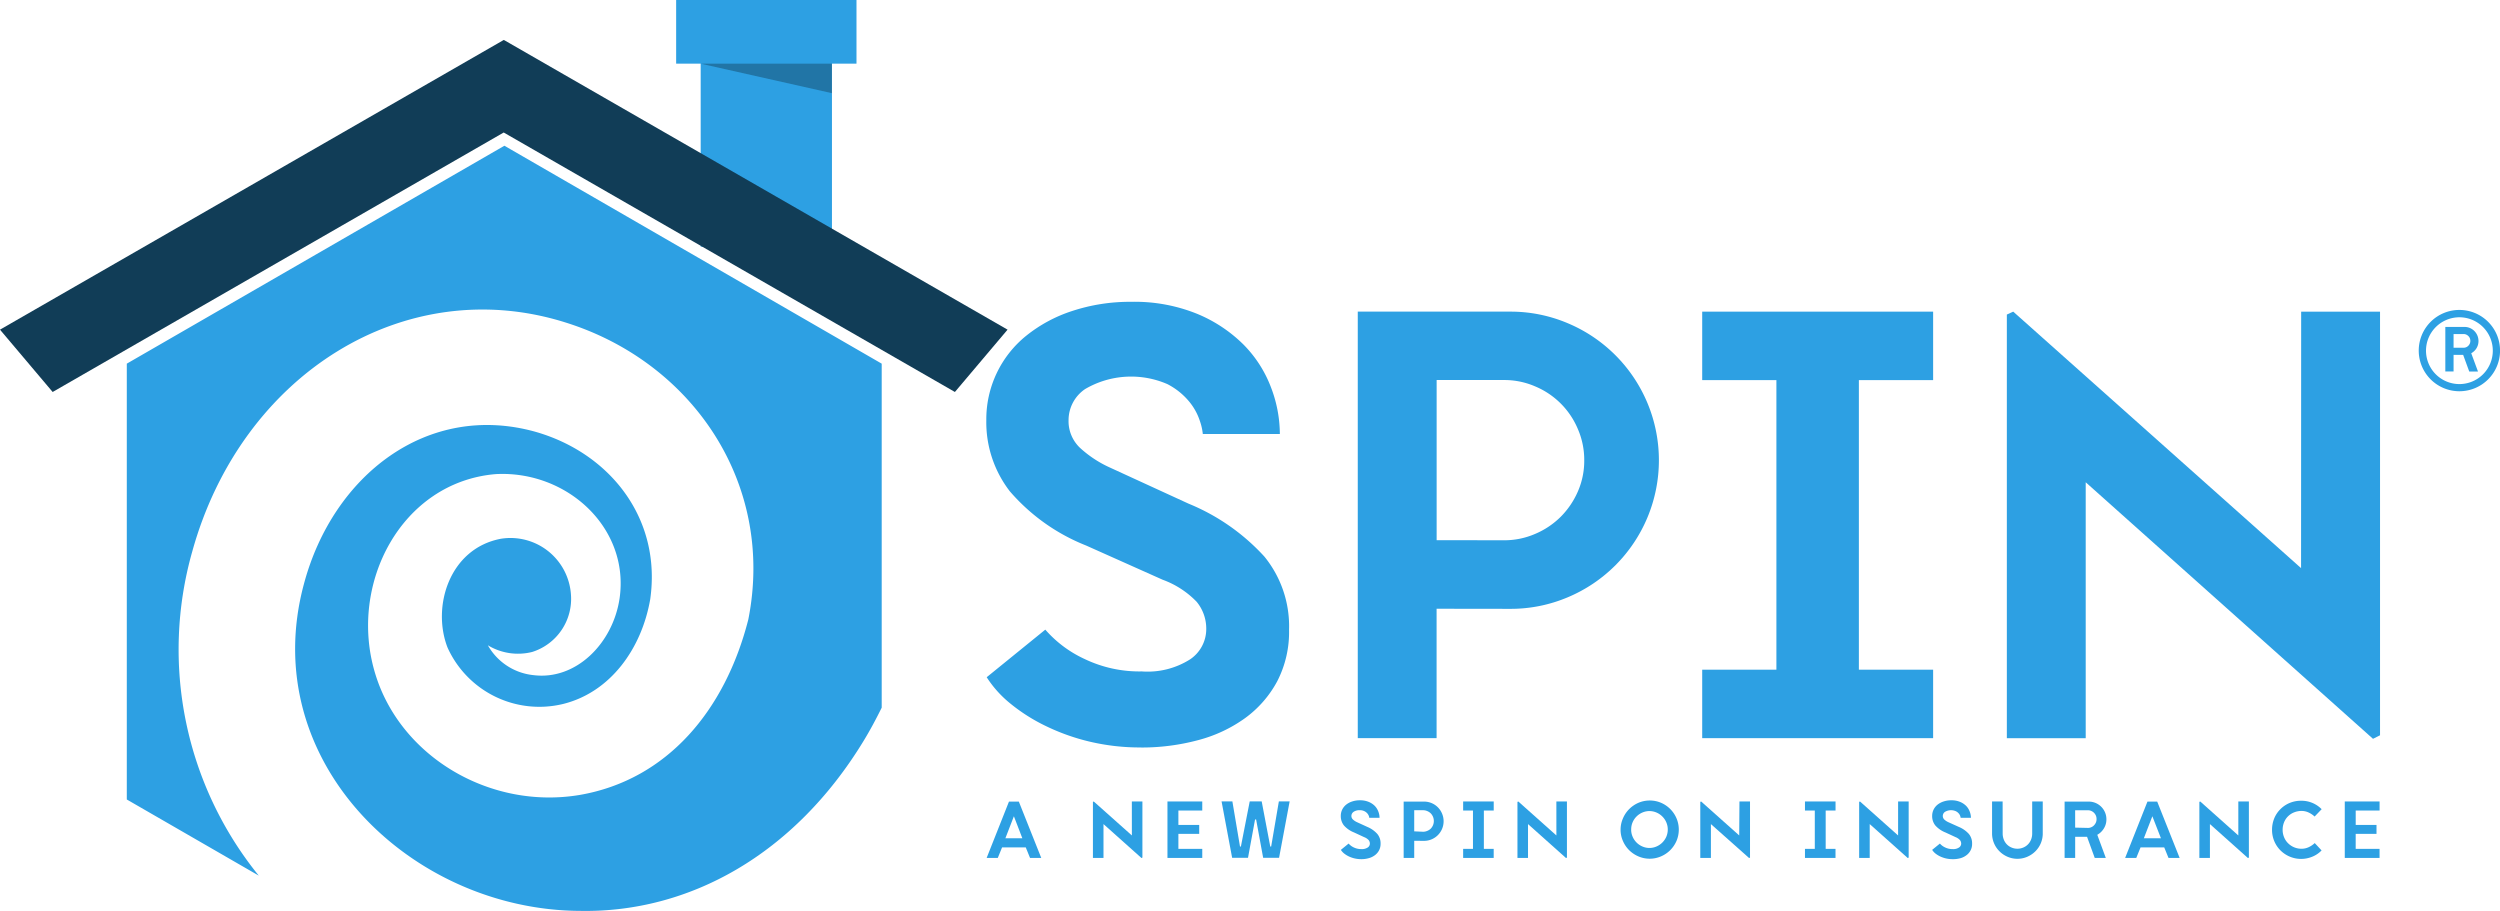 <svg id="logo" xmlns="http://www.w3.org/2000/svg" width="170.154" height="62" viewBox="0 0 170.154 62">
  <g id="Layer_1" data-name="Layer 1">
    <path id="Path_268" data-name="Path 268" d="M283.814,232.086l-.292-.719H281.91l-.293.719h-.758l1.52-3.836h.671l1.527,3.836Zm-1.1-2.838-.58,1.5h1.156Z" transform="translate(-213.707 -173.692)" fill="#2da0e3"/>
    <path id="Path_269" data-name="Path 269" d="M313.759,228.22h.719v3.817l-.062.031-2.587-2.311v2.306h-.719v-3.817l.057-.026,2.594,2.311Z" transform="translate(-236.724 -173.669)" fill="#2da0e3"/>
    <path id="Path_270" data-name="Path 270" d="M332.32,228.22h2.369v.616h-1.625v.978h1.417v.611h-1.417v1.019h1.625v.619H332.32Z" transform="translate(-252.861 -173.669)" fill="#2da0e3"/>
    <path id="Path_271" data-name="Path 271" d="M351.046,231.269h.062l.523-3.069h.734l-.719,3.836h-1.084l-.479-2.608h-.072l-.479,2.608h-1.081l-.719-3.836h.736l.518,3.069h.062l.6-3.069h.815Z" transform="translate(-264.59 -173.654)" fill="#2da0e3"/>
    <path id="Path_272" data-name="Path 272" d="M383.065,231.887a2.027,2.027,0,0,1-.463-.053,1.946,1.946,0,0,1-.4-.141,1.7,1.7,0,0,1-.316-.2.976.976,0,0,1-.213-.24l.527-.429a1.059,1.059,0,0,0,.352.264,1.156,1.156,0,0,0,.515.113.719.719,0,0,0,.436-.11.321.321,0,0,0,.144-.266.381.381,0,0,0-.086-.24.822.822,0,0,0-.307-.2l-.688-.319a1.777,1.777,0,0,1-.688-.479,1.012,1.012,0,0,1-.211-.64.983.983,0,0,1,.093-.427,1,1,0,0,1,.266-.338,1.277,1.277,0,0,1,.412-.221,1.635,1.635,0,0,1,.535-.082,1.489,1.489,0,0,1,.59.108,1.278,1.278,0,0,1,.42.276,1.119,1.119,0,0,1,.24.384,1.178,1.178,0,0,1,.082.424h-.7a.538.538,0,0,0-.026-.117.554.554,0,0,0-.1-.175.628.628,0,0,0-.2-.156.674.674,0,0,0-.324-.07.69.69,0,0,0-.417.113.34.34,0,0,0-.149.28.328.328,0,0,0,.105.24,1.023,1.023,0,0,0,.271.18l.707.324a1.889,1.889,0,0,1,.681.479.993.993,0,0,1,.223.659.959.959,0,0,1-.108.465.985.985,0,0,1-.29.331,1.227,1.227,0,0,1-.427.2A1.858,1.858,0,0,1,383.065,231.887Z" transform="translate(-290.411 -173.41)" fill="#2da0e3"/>
    <path id="Path_273" data-name="Path 273" d="M400.279,230.918v1.167h-.719V228.25h1.369a1.323,1.323,0,0,1,1.244.815,1.335,1.335,0,0,1-.719,1.757,1.311,1.311,0,0,1-.523.1Zm.607-.616a.7.7,0,0,0,.278-.058.719.719,0,0,0,.24-.153.756.756,0,0,0,.156-.24.748.748,0,0,0-.156-.8.736.736,0,0,0-.24-.156.7.7,0,0,0-.278-.058h-.607v1.438Z" transform="translate(-304.025 -173.692)" fill="#2da0e3"/>
    <path id="Path_274" data-name="Path 274" d="M416.49,228.836v-.616h2.081v.616H417.9v2.608h.669v.618H416.49v-.618h.669v-2.608Z" transform="translate(-316.906 -173.669)" fill="#2da0e3"/>
    <path id="Path_275" data-name="Path 275" d="M434.6,228.22h.719v3.817l-.062.031-2.587-2.311v2.306h-.719v-3.817l.058-.026,2.592,2.311Z" transform="translate(-328.671 -173.669)" fill="#2da0e3"/>
    <path id="Path_276" data-name="Path 276" d="M461.32,229.925a1.886,1.886,0,0,1,.163-.772,1.972,1.972,0,0,1,.424-.63,2.047,2.047,0,0,1,.63-.427,1.973,1.973,0,0,1,1.537,0,2.011,2.011,0,0,1,1.052,1.057,1.973,1.973,0,0,1,0,1.537,2.046,2.046,0,0,1-.427.63,2.013,2.013,0,0,1-.63.424,1.944,1.944,0,0,1-1.537,0,2.043,2.043,0,0,1-.631-.424,2,2,0,0,1-.424-.63,1.889,1.889,0,0,1-.158-.765Zm.719,0a1.2,1.2,0,0,0,.1.479,1.259,1.259,0,0,0,.666.666,1.192,1.192,0,0,0,.959,0,1.273,1.273,0,0,0,.669-.666,1.249,1.249,0,0,0-.271-1.374,1.273,1.273,0,0,0-.4-.271,1.245,1.245,0,0,0-.479-.1,1.23,1.23,0,0,0-.479.1,1.274,1.274,0,0,0-.4.271,1.225,1.225,0,0,0-.268.4,1.184,1.184,0,0,0-.094.494Z" transform="translate(-351.02 -173.457)" fill="#2da0e3"/>
    <path id="Path_277" data-name="Path 277" d="M486.666,228.22h.719v3.817l-.062.031-2.6-2.311v2.306H484v-3.817l.058-.026,2.592,2.311Z" transform="translate(-368.276 -173.669)" fill="#2da0e3"/>
    <path id="Path_278" data-name="Path 278" d="M513.79,228.836v-.616h2.081v.616H515.2v2.608h.669v.618H513.79v-.618h.669v-2.608Z" transform="translate(-390.941 -173.669)" fill="#2da0e3"/>
    <path id="Path_279" data-name="Path 279" d="M531.872,228.22h.719v3.817l-.062.031-2.589-2.311v2.306h-.719v-3.817l.058-.026,2.592,2.311Z" transform="translate(-402.684 -173.669)" fill="#2da0e3"/>
    <path id="Path_280" data-name="Path 280" d="M551.4,231.887a2.04,2.04,0,0,1-.463-.053,2,2,0,0,1-.4-.141,1.7,1.7,0,0,1-.317-.2,1.03,1.03,0,0,1-.213-.24l.527-.429a1.047,1.047,0,0,0,.355.264,1.146,1.146,0,0,0,.513.113.705.705,0,0,0,.436-.11.321.321,0,0,0,.144-.266.381.381,0,0,0-.086-.24.832.832,0,0,0-.3-.2l-.69-.319a1.8,1.8,0,0,1-.688-.479,1.012,1.012,0,0,1-.211-.64.984.984,0,0,1,.094-.427,1,1,0,0,1,.266-.338,1.292,1.292,0,0,1,.415-.221,1.619,1.619,0,0,1,.532-.082,1.479,1.479,0,0,1,.59.108,1.277,1.277,0,0,1,.419.276,1.119,1.119,0,0,1,.24.384,1.177,1.177,0,0,1,.082.424h-.7a.424.424,0,0,0-.026-.117.51.51,0,0,0-.1-.175.628.628,0,0,0-.2-.156.805.805,0,0,0-.738.043.334.334,0,0,0-.149.281.326.326,0,0,0,.1.24,1.022,1.022,0,0,0,.271.18l.719.324a1.9,1.9,0,0,1,.683.479,1,1,0,0,1,.22.659.942.942,0,0,1-.4.8,1.214,1.214,0,0,1-.424.2A1.889,1.889,0,0,1,551.4,231.887Z" transform="translate(-418.501 -173.41)" fill="#2da0e3"/>
    <path id="Path_281" data-name="Path 281" d="M567.782,230.394a1.113,1.113,0,0,0,.079.424.973.973,0,0,0,.213.328.96.96,0,0,0,.319.211.983.983,0,0,0,.393.077.971.971,0,0,0,.391-.077.938.938,0,0,0,.319-.211.979.979,0,0,0,.216-.328,1.116,1.116,0,0,0,.079-.424V228.22h.719v2.174a1.7,1.7,0,0,1-.506,1.22,1.8,1.8,0,0,1-.549.369,1.7,1.7,0,0,1-1.338,0,1.742,1.742,0,0,1-.549-.369,1.709,1.709,0,0,1-.508-1.22V228.22h.719Z" transform="translate(-431.477 -173.669)" fill="#2da0e3"/>
    <path id="Path_282" data-name="Path 282" d="M588.719,232.086H588V228.25h1.645a1.2,1.2,0,0,1,1.2,1.2,1.153,1.153,0,0,1-.17.623,1.2,1.2,0,0,1-.451.436l.58,1.575h-.753l-.523-1.438h-.808Zm.858-2.045a.539.539,0,0,0,.24-.048.551.551,0,0,0,.184-.127.677.677,0,0,0,.127-.187.571.571,0,0,0,.046-.24.577.577,0,0,0-.046-.24.646.646,0,0,0-.127-.187.626.626,0,0,0-.185-.125.576.576,0,0,0-.24-.048h-.858v1.182Z" transform="translate(-447.48 -173.692)" fill="#2da0e3"/>
    <path id="Path_283" data-name="Path 283" d="M608.134,232.086l-.292-.719H606.23l-.292.719h-.758l1.52-3.836h.664l1.527,3.836Zm-1.1-2.838-.58,1.5h1.165Z" transform="translate(-460.541 -173.692)" fill="#2da0e3"/>
    <path id="Path_284" data-name="Path 284" d="M628.911,228.22h.719v3.817l-.065.031-2.587-2.311v2.306h-.719v-3.817l.06-.026,2.592,2.311Z" transform="translate(-476.567 -173.669)" fill="#2da0e3"/>
    <path id="Path_285" data-name="Path 285" d="M647.619,229.96a1.281,1.281,0,0,0,.1.513,1.2,1.2,0,0,0,.273.408,1.282,1.282,0,0,0,.923.372,1.122,1.122,0,0,0,.479-.108,1.531,1.531,0,0,0,.41-.278l.465.5a1.815,1.815,0,0,1-.614.42,1.994,1.994,0,0,1-2.182-.42,1.966,1.966,0,0,1-.575-1.4,2.023,2.023,0,0,1,.151-.784,1.9,1.9,0,0,1,.42-.626,1.938,1.938,0,0,1,.626-.42,2,2,0,0,1,.779-.151,1.918,1.918,0,0,1,1.4.575l-.479.5a1.526,1.526,0,0,0-.405-.273,1.122,1.122,0,0,0-.479-.108,1.367,1.367,0,0,0-.52.1,1.236,1.236,0,0,0-.41.271,1.2,1.2,0,0,0-.268.41A1.339,1.339,0,0,0,647.619,229.96Z" transform="translate(-492.259 -173.486)" fill="#2da0e3"/>
    <path id="Path_286" data-name="Path 286" d="M667.54,228.22h2.369v.616h-1.625v.978H669.7v.611h-1.417v1.019h1.625v.619H667.54Z" transform="translate(-507.951 -173.669)" fill="#2da0e3"/>
    <path id="Path_287" data-name="Path 287" d="M291.392,116.435a14.863,14.863,0,0,1-3.5-.393,14.429,14.429,0,0,1-3-1.067,12.051,12.051,0,0,1-2.4-1.52,7.535,7.535,0,0,1-1.621-1.8l3.989-3.239a7.971,7.971,0,0,0,2.666,1.995,8.63,8.63,0,0,0,3.9.849,5.4,5.4,0,0,0,3.3-.829,2.482,2.482,0,0,0,1.088-2.016,2.877,2.877,0,0,0-.652-1.894,6.133,6.133,0,0,0-2.311-1.5l-5.214-2.33A13.329,13.329,0,0,1,282.445,99a7.688,7.688,0,0,1-1.6-4.838,7.3,7.3,0,0,1,2.723-5.754,9.829,9.829,0,0,1,3.117-1.678,12.567,12.567,0,0,1,4.025-.626,11.311,11.311,0,0,1,4.464.81A9.745,9.745,0,0,1,298.335,89a8.29,8.29,0,0,1,1.875,2.9,8.969,8.969,0,0,1,.614,3.2H295.58a3.836,3.836,0,0,0-.2-.887,4.026,4.026,0,0,0-.731-1.323,4.732,4.732,0,0,0-1.479-1.184,6.194,6.194,0,0,0-5.6.336,2.558,2.558,0,0,0-1.127,2.112,2.5,2.5,0,0,0,.791,1.9,7.684,7.684,0,0,0,2.052,1.343l5.332,2.448a14.323,14.323,0,0,1,5.154,3.6,7.509,7.509,0,0,1,1.678,4.975,7.305,7.305,0,0,1-.808,3.517,7.449,7.449,0,0,1-2.194,2.508,9.659,9.659,0,0,1-3.217,1.5,14.82,14.82,0,0,1-3.843.494Z" transform="translate(-213.715 -65.562)" fill="#2da0e3"/>
    <path id="Path_288" data-name="Path 288" d="M391.985,109.131v8.808H386.62V88.909h10.349a9.961,9.961,0,0,1,3.948.791,10.113,10.113,0,0,1,0,18.649,9.961,9.961,0,0,1-3.948.789Zm4.581-4.66a5.274,5.274,0,0,0,2.131-.436,5.493,5.493,0,0,0,1.738-1.165,5.586,5.586,0,0,0,1.165-1.719,5.212,5.212,0,0,0,.434-2.131A5.274,5.274,0,0,0,401.6,96.9a5.411,5.411,0,0,0-2.9-2.9,5.274,5.274,0,0,0-2.112-.436h-4.6v10.9Z" transform="translate(-294.208 -67.699)" fill="#2da0e3"/>
    <path id="Path_289" data-name="Path 289" d="M484.65,93.57V88.91h15.717v4.66h-5.054v19.709h5.054v4.66H484.65v-4.66H489.7V93.57Z" transform="translate(-368.795 -67.699)" fill="#2da0e3"/>
    <path id="Path_290" data-name="Path 290" d="M591.632,88.91H597v28.833l-.479.24-19.553-17.46V117.94H571.6V89.109l.434-.2,19.591,17.458Z" transform="translate(-435.011 -67.699)" fill="#2da0e3"/>
    <path id="Path_291" data-name="Path 291" d="M696.651,96.1h-.561V93.07h1.3a.944.944,0,0,1,.676.278.971.971,0,0,1,.281.676.939.939,0,0,1-.494.837l.46,1.244h-.595l-.415-1.134h-.652Zm.678-1.613a.448.448,0,0,0,.328-.137.526.526,0,0,0,.1-.149.461.461,0,0,0,.036-.18.478.478,0,0,0-.036-.185.455.455,0,0,0-.1-.146.5.5,0,0,0-.146-.1.458.458,0,0,0-.182-.036h-.678v.933Z" transform="translate(-529.657 -70.819)" fill="#2da0e3"/>
    <path id="Path_292" data-name="Path 292" d="M691.3,93.783a2.767,2.767,0,1,1,2.766-2.764,2.767,2.767,0,0,1-2.766,2.764Zm0-5.034a2.273,2.273,0,1,0,2.273,2.273,2.273,2.273,0,0,0-2.273-2.273Z" transform="translate(-523.909 -67.154)" fill="#2da0e3"/>
    <path id="Path_293" data-name="Path 293" d="M44.983,91.728a24.431,24.431,0,0,1-4.529-22.056C43.811,57.554,54.977,50.628,65.893,54.09c8.65,2.723,14.233,10.994,12.409,20.2-1.561,6.144-5.488,10.908-11.474,11.946-6.087,1.026-12.227-2.6-13.931-8.29-1.834-6.087,1.8-13,8.2-13.545,4.883-.269,9.141,3.682,8.441,8.467-.463,3.093-3.009,5.6-5.9,5.209a4.03,4.03,0,0,1-3.064-2.028,3.948,3.948,0,0,0,3.018.455,3.789,3.789,0,0,0,2.637-3.917A4.126,4.126,0,0,0,61.46,68.8c-3.5.664-4.713,4.61-3.63,7.405A6.858,6.858,0,0,0,65.7,80.043c3.236-.808,5.341-3.776,5.924-7.12.791-5.528-2.771-9.98-7.847-11.414-7.329-2.021-13.742,2.968-15.719,10.359C44.8,83.915,55.32,94.085,66.868,94.128c7.4.132,14.559-3.819,19.275-11.562.453-.743.856-1.5,1.237-2.27V56.882L61.7,42.05,36,56.882V86.545Z" transform="translate(-27.37 -32.131)" fill="#2da0e3"/>
    <rect id="Rectangle_617" data-name="Rectangle 617" width="8.935" height="13.538" transform="translate(47.689 3.248)" fill="#2da0e3"/>
    <path id="Path_294" data-name="Path 294" d="M68.576,31.058,34.294,11.34l-.007.007,0-.007L0,31.058,3.584,35.3l30.7-17.661L64.992,35.3Z" transform="translate(0 -8.621)" fill="#113d57"/>
    <path id="Path_295" data-name="Path 295" d="M208.4,14.962V11.34l-8.935,1.613Z" transform="translate(-151.781 -8.621)" opacity="0.27"/>
    <rect id="Rectangle_618" data-name="Rectangle 618" width="12.274" height="4.332" transform="translate(46.02)" fill="#2da0e3"/>
  </g>
</svg>
